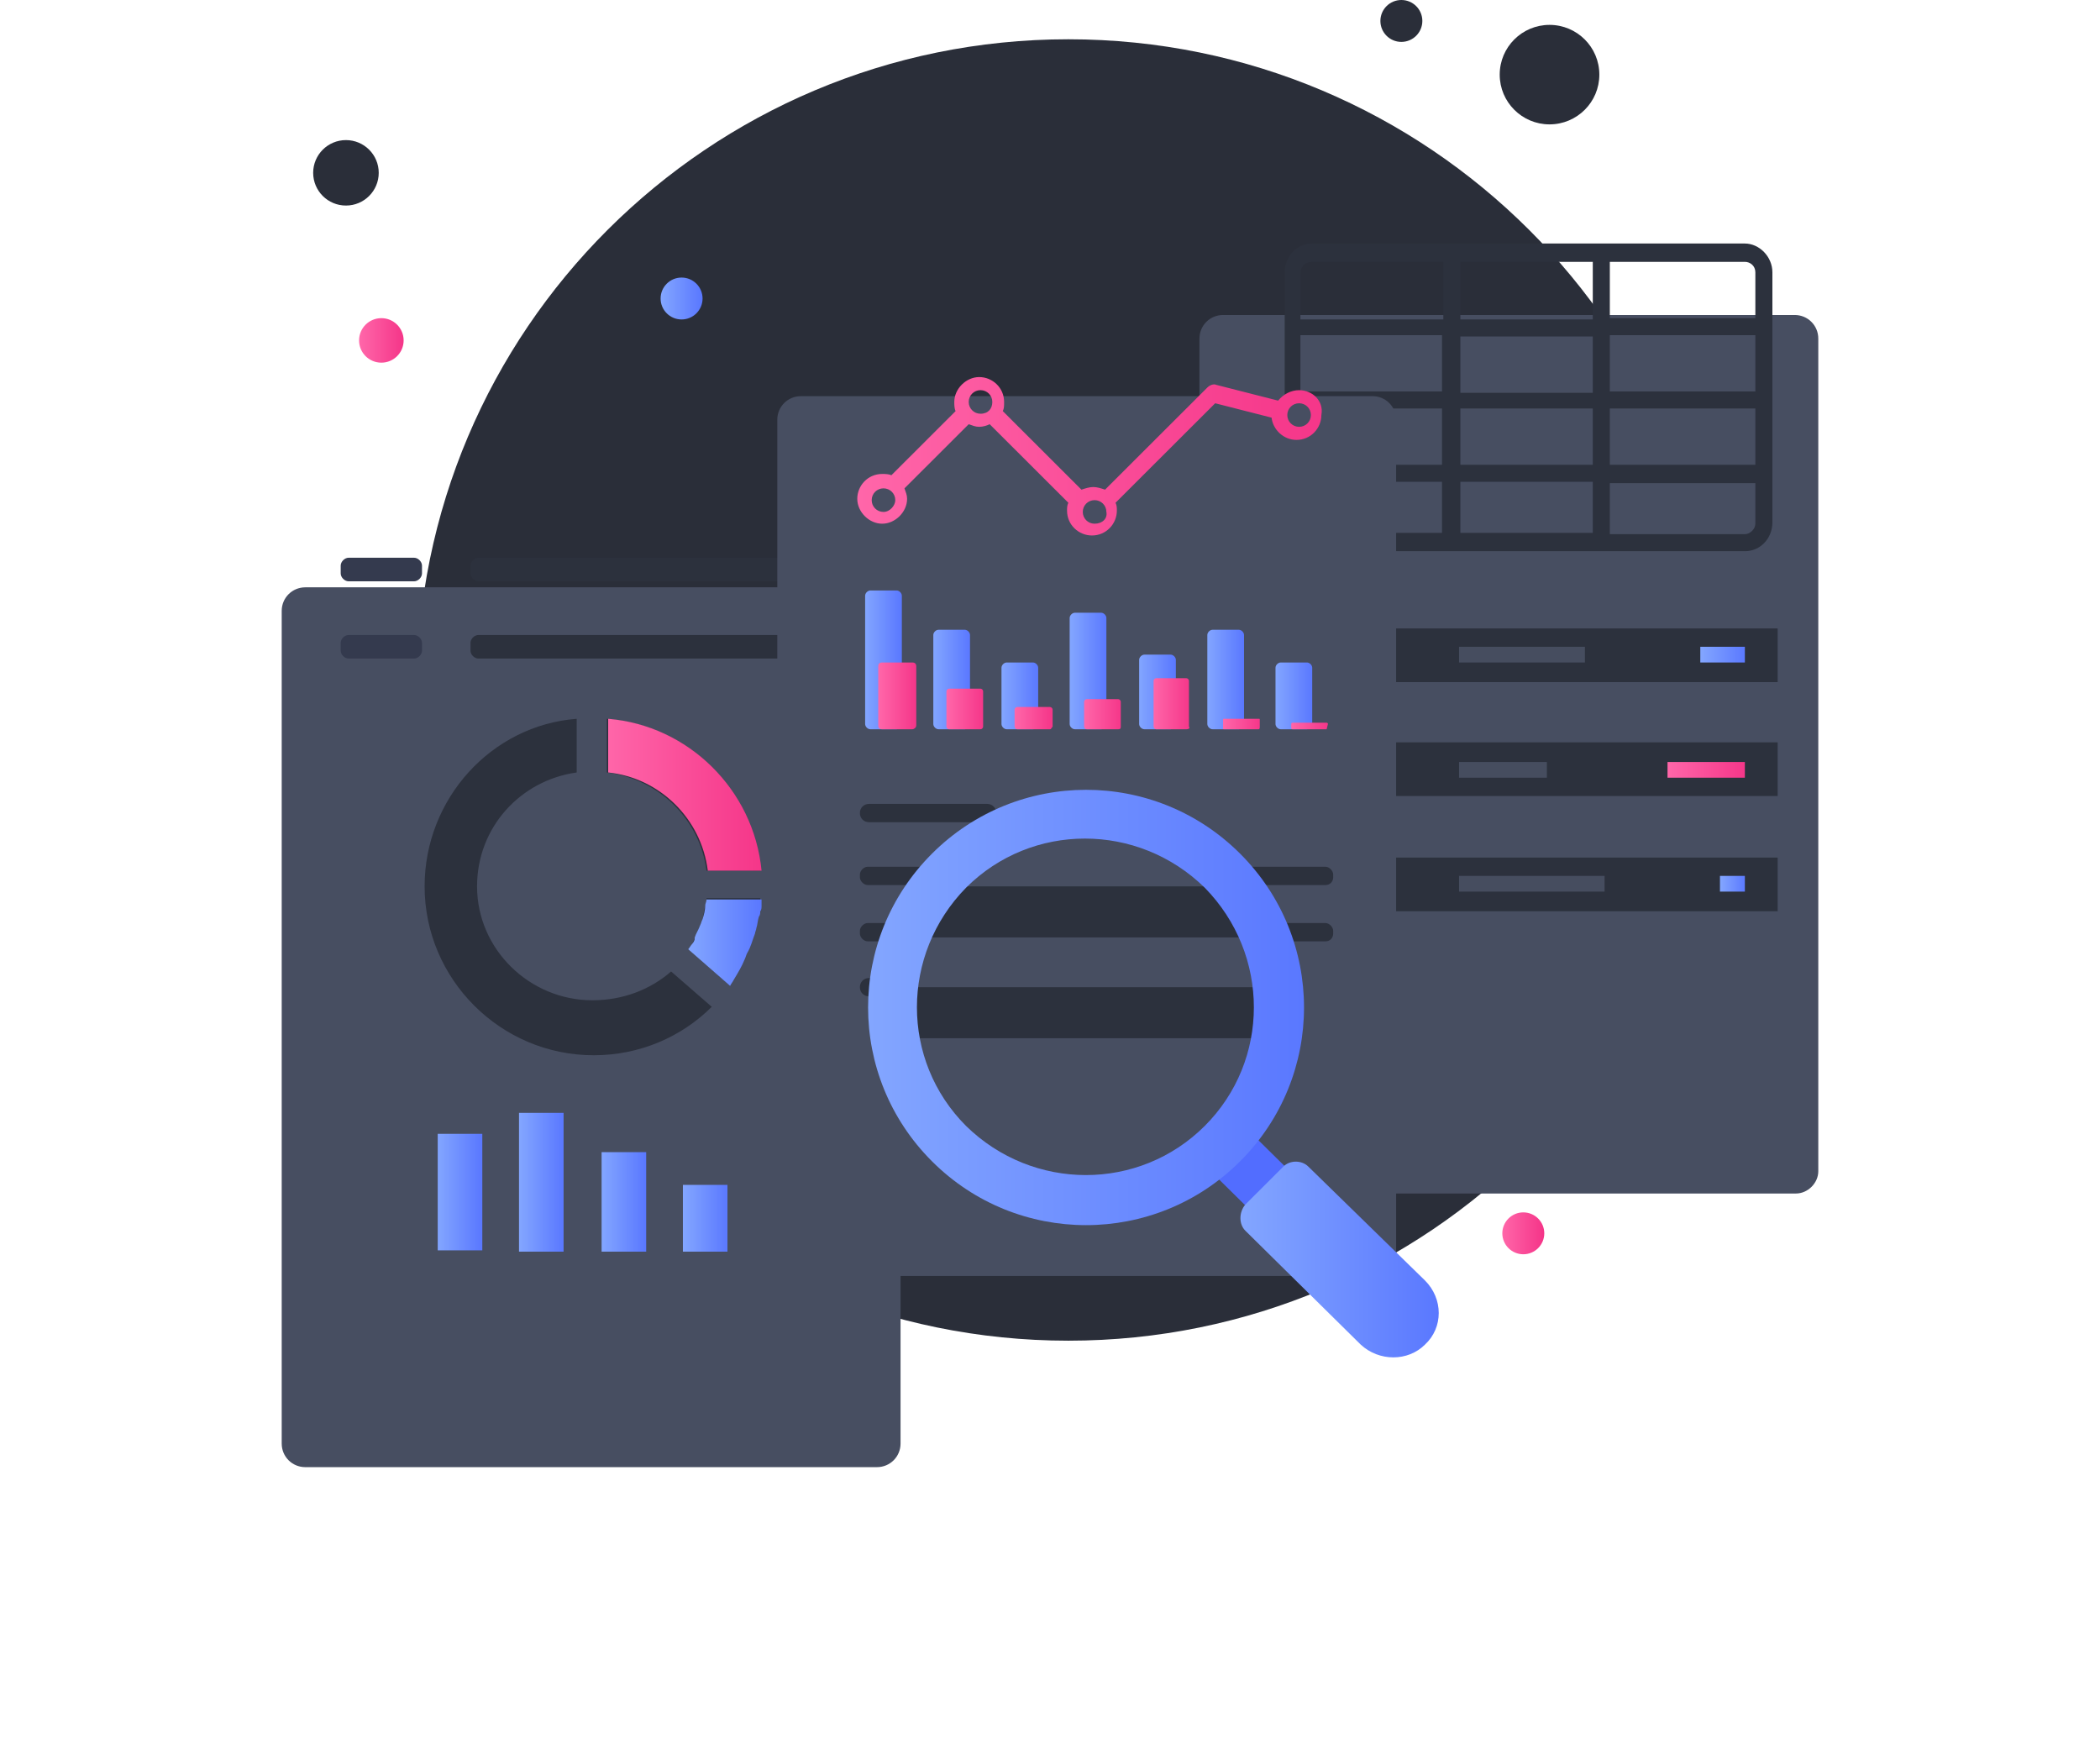 <svg width="164" height="137" viewBox="0 0 164 137" fill="none" xmlns="http://www.w3.org/2000/svg">
<path d="M121.01 9.713C123.159 9.713 124.901 7.974 124.901 5.828C124.901 3.682 123.159 1.943 121.01 1.943C118.862 1.943 117.12 3.682 117.12 5.828C117.12 7.974 118.862 9.713 121.01 9.713Z" fill="#2A2E39"/>
<path d="M83.433 104.696C111.538 104.696 134.321 81.946 134.321 53.882C134.321 25.818 111.538 3.067 83.433 3.067C55.329 3.067 32.546 25.818 32.546 53.882C32.546 81.946 55.329 104.696 83.433 104.696Z" fill="#2A2E39"/>
<path d="M27.017 16.052C28.431 16.052 29.577 14.908 29.577 13.496C29.577 12.084 28.431 10.94 27.017 10.94C25.603 10.94 24.457 12.084 24.457 13.496C24.457 14.908 25.603 16.052 27.017 16.052Z" fill="#2A2E39"/>
<path d="M29.782 28.321C30.743 28.321 31.522 27.543 31.522 26.583C31.522 25.623 30.743 24.845 29.782 24.845C28.82 24.845 28.041 25.623 28.041 26.583C28.041 27.543 28.82 28.321 29.782 28.321Z" fill="url(#paint0_linear)"/>
<path d="M109.44 3.272C110.345 3.272 111.078 2.539 111.078 1.636C111.078 0.732 110.345 0 109.44 0C108.535 0 107.802 0.732 107.802 1.636C107.802 2.539 108.535 3.272 109.44 3.272Z" fill="#2A2E39"/>
<path d="M118.962 97.948C119.867 97.948 120.601 97.216 120.601 96.312C120.601 95.409 119.867 94.677 118.962 94.677C118.058 94.677 117.324 95.409 117.324 96.312C117.324 97.216 118.058 97.948 118.962 97.948Z" fill="url(#paint1_linear)"/>
<path d="M53.229 24.947C54.133 24.947 54.867 24.215 54.867 23.311C54.867 22.408 54.133 21.675 53.229 21.675C52.324 21.675 51.59 22.408 51.59 23.311C51.59 24.215 52.324 24.947 53.229 24.947Z" fill="url(#paint2_linear)"/>
<g filter="url(#filter0_d)">
<path d="M68.485 103.572H23.843C22.819 103.572 22 102.754 22 101.731V36.705C22 35.683 22.819 34.865 23.843 34.865H68.485C69.508 34.865 70.328 35.683 70.328 36.705V101.731C70.328 102.754 69.508 103.572 68.485 103.572Z" fill="#474E61"/>
</g>
<path d="M55.174 70.241C55.174 70.445 55.174 70.547 55.072 70.752C54.969 71.059 54.969 71.468 54.867 71.774C54.764 71.979 54.764 72.081 54.662 72.285C54.56 72.592 54.457 72.899 54.253 73.206V73.308C54.15 73.41 54.15 73.615 54.048 73.717C53.945 73.819 53.843 74.024 53.741 74.126L56.915 76.886C57.017 76.682 57.119 76.58 57.222 76.375C57.529 75.864 57.836 75.353 58.041 74.842C58.143 74.637 58.143 74.535 58.246 74.33C58.45 73.819 58.655 73.308 58.86 72.797C58.86 72.695 58.962 72.49 58.962 72.388C59.065 72.081 59.065 71.774 59.167 71.468C59.167 71.365 59.27 71.161 59.27 71.059C59.27 70.956 59.27 70.752 59.372 70.65V70.547C59.372 70.445 59.372 70.241 59.372 70.138H55.174V70.241ZM46.266 78.113C41.352 78.113 37.256 74.126 37.256 69.218C37.256 64.617 40.635 60.937 45.038 60.323V56.131C38.382 56.642 33.16 62.368 33.16 69.218C33.16 76.477 39.099 82.407 46.369 82.407C49.952 82.407 53.229 80.976 55.584 78.624L52.41 75.864C50.771 77.295 48.621 78.113 46.266 78.113ZM47.392 56.131V60.323C51.488 60.834 54.662 64.004 55.174 67.991H59.372C58.86 61.652 53.741 56.642 47.392 56.131Z" fill="#2C313D"/>
<path d="M59.474 67.991H55.276C54.764 63.902 51.488 60.732 47.495 60.323V56.131C53.741 56.642 58.86 61.652 59.474 67.991Z" fill="url(#paint3_linear)"/>
<path d="M59.474 70.241C59.474 70.343 59.474 70.547 59.474 70.65V70.752C59.474 70.854 59.474 71.058 59.372 71.161C59.372 71.263 59.372 71.468 59.27 71.57C59.167 71.876 59.167 72.183 59.065 72.49C59.065 72.592 58.963 72.797 58.963 72.899C58.758 73.41 58.655 73.921 58.348 74.433C58.246 74.637 58.246 74.739 58.144 74.944C57.939 75.455 57.632 75.966 57.324 76.477C57.222 76.682 57.12 76.784 57.017 76.989L53.741 74.126C53.843 74.024 53.946 73.819 54.048 73.717C54.15 73.615 54.253 73.41 54.253 73.308V73.206C54.355 72.899 54.56 72.592 54.662 72.285C54.765 72.081 54.765 71.979 54.867 71.774C54.969 71.468 55.072 71.058 55.072 70.752C55.072 70.547 55.174 70.445 55.174 70.241H59.474Z" fill="url(#paint4_linear)"/>
<path d="M32.341 45.396H27.222C26.915 45.396 26.607 45.089 26.607 44.782V44.169C26.607 43.862 26.915 43.555 27.222 43.555H32.341C32.648 43.555 32.956 43.862 32.956 44.169V44.782C32.956 45.089 32.648 45.396 32.341 45.396Z" fill="#343A4E"/>
<path d="M67.563 45.396H37.358C37.051 45.396 36.744 45.089 36.744 44.782V44.169C36.744 43.862 37.051 43.555 37.358 43.555H67.563C67.87 43.555 68.178 43.862 68.178 44.169V44.782C68.178 45.089 67.87 45.396 67.563 45.396Z" fill="#2C313D"/>
<path d="M32.341 51.428H27.222C26.915 51.428 26.607 51.121 26.607 50.815V50.201C26.607 49.894 26.915 49.588 27.222 49.588H32.341C32.648 49.588 32.956 49.894 32.956 50.201V50.815C32.956 51.121 32.648 51.428 32.341 51.428Z" fill="#343A4E"/>
<path d="M67.563 51.428H37.358C37.051 51.428 36.744 51.121 36.744 50.815V50.201C36.744 49.894 37.051 49.588 37.358 49.588H67.563C67.87 49.588 68.178 49.894 68.178 50.201V50.815C68.178 51.121 67.87 51.428 67.563 51.428Z" fill="#2C313D"/>
<path d="M37.666 88.542H34.184V97.642H37.666V88.542Z" fill="url(#paint5_linear)"/>
<path d="M44.014 86.906H40.532V97.744H44.014V86.906Z" fill="url(#paint6_linear)"/>
<path d="M50.464 89.973H46.983V97.744H50.464V89.973Z" fill="url(#paint7_linear)"/>
<path d="M56.812 92.529H53.331V97.744H56.812V92.529Z" fill="url(#paint8_linear)"/>
<g filter="url(#filter1_d)">
<path d="M140.259 82.203H95.515C94.492 82.203 93.672 81.385 93.672 80.363V15.439C93.672 14.416 94.492 13.598 95.515 13.598H140.157C141.181 13.598 142 14.416 142 15.439V80.465C142 81.385 141.181 82.203 140.259 82.203Z" fill="#474E61"/>
</g>
<path d="M138.826 49.076H102.887V53.268H138.826V49.076Z" fill="#2C313D"/>
<path d="M123.775 50.508H113.945V51.735H123.775V50.508Z" fill="#464D5F"/>
<path d="M136.266 50.508H132.785V51.735H136.266V50.508Z" fill="url(#paint9_linear)"/>
<path d="M138.826 57.971H102.887V62.163H138.826V57.971Z" fill="#2C313D"/>
<path d="M120.805 59.505H113.945V60.732H120.805V59.505Z" fill="#464D5F"/>
<path d="M136.266 59.505H130.225V60.732H136.266V59.505Z" fill="url(#paint10_linear)"/>
<path d="M138.826 66.969H102.887V71.161H138.826V66.969Z" fill="#2C313D"/>
<path d="M125.31 68.4H113.945V69.627H125.31V68.4Z" fill="#464D5F"/>
<path d="M136.266 68.4H134.321V69.627H136.266V68.4Z" fill="url(#paint11_linear)"/>
<path d="M136.266 19.017H125.106H125.003H124.901H113.433H113.331H113.229H102.478C101.249 19.017 100.328 20.04 100.328 21.266V40.795C100.328 42.022 101.352 43.044 102.478 43.044H136.266C137.495 43.044 138.416 42.022 138.416 40.795V21.266C138.416 20.04 137.392 19.017 136.266 19.017ZM114.048 36.296V31.9H124.389V36.296H114.048ZM124.389 37.625V41.613H114.048V37.625H124.389ZM124.389 26.276V30.673H114.048V26.276H124.389ZM114.048 24.845V20.448H124.389V24.947H114.048V24.845ZM137.085 30.57H125.72V26.174H137.085V30.57ZM112.614 30.57H101.556V26.174H112.614V30.57ZM101.556 31.9H112.614V36.296H101.556V31.9ZM125.72 31.9H137.085V36.296H125.72V31.9ZM137.085 21.266V24.845H125.72V20.448H136.266C136.676 20.448 137.085 20.755 137.085 21.266ZM102.478 20.448H112.717V24.947H101.556V21.369C101.556 20.755 101.966 20.448 102.478 20.448ZM101.556 40.795V37.625H112.614V41.613H102.375C101.966 41.715 101.556 41.306 101.556 40.795ZM136.266 41.715H125.72V37.727H137.085V40.897C137.085 41.306 136.676 41.715 136.266 41.715Z" fill="#2C313D"/>
<g filter="url(#filter2_d)">
<path d="M107.29 88.644H62.546C61.522 88.644 60.703 87.826 60.703 86.804V21.778C60.703 20.755 61.522 19.937 62.546 19.937H107.188C108.212 19.937 109.031 20.755 109.031 21.778V86.804C109.031 87.826 108.212 88.644 107.29 88.644Z" fill="#474E61"/>
</g>
<path d="M103.502 69.116H67.768C67.461 69.116 67.154 68.809 67.154 68.502V68.298C67.154 67.991 67.461 67.685 67.768 67.685H103.502C103.809 67.685 104.116 67.991 104.116 68.298V68.502C104.116 68.809 103.911 69.116 103.502 69.116Z" fill="#2C313D"/>
<path d="M103.502 73.512H67.768C67.461 73.512 67.154 73.206 67.154 72.899V72.695C67.154 72.388 67.461 72.081 67.768 72.081H103.502C103.809 72.081 104.116 72.388 104.116 72.695V72.899C104.116 73.206 103.911 73.512 103.502 73.512Z" fill="#2C313D"/>
<path d="M77.085 77.807H67.87C67.461 77.807 67.154 77.5 67.154 77.091C67.154 76.682 67.461 76.375 67.87 76.375H77.085C77.495 76.375 77.802 76.682 77.802 77.091C77.802 77.5 77.495 77.807 77.085 77.807Z" fill="#2C313D"/>
<path d="M77.085 64.208H67.87C67.461 64.208 67.154 63.902 67.154 63.493C67.154 63.084 67.461 62.777 67.87 62.777H77.085C77.495 62.777 77.802 63.084 77.802 63.493C77.802 63.902 77.495 64.208 77.085 64.208Z" fill="#2C313D"/>
<path d="M101.454 30.468C100.84 30.468 100.225 30.775 99.816 31.286L95.003 30.059C94.799 29.957 94.491 30.059 94.287 30.264L86.3 38.239C85.993 38.136 85.686 38.034 85.379 38.034C85.072 38.034 84.764 38.136 84.457 38.239L78.314 32.104C78.416 31.9 78.416 31.695 78.416 31.389C78.416 30.264 77.495 29.446 76.471 29.446C75.447 29.446 74.525 30.366 74.525 31.389C74.525 31.593 74.525 31.9 74.628 32.104L69.611 37.114C69.406 37.012 69.099 37.012 68.894 37.012C67.768 37.012 66.949 37.932 66.949 38.954C66.949 39.977 67.87 40.897 68.894 40.897C69.918 40.897 70.84 39.977 70.84 38.954C70.84 38.648 70.737 38.443 70.635 38.136L75.652 33.127C75.959 33.229 76.164 33.331 76.471 33.331C76.778 33.331 77.085 33.229 77.29 33.127L83.433 39.261C83.331 39.466 83.331 39.67 83.331 39.875C83.331 40.999 84.252 41.817 85.276 41.817C86.403 41.817 87.222 40.897 87.222 39.875C87.222 39.67 87.222 39.466 87.119 39.261L94.901 31.491L99.304 32.615C99.406 33.536 100.225 34.353 101.249 34.353C102.375 34.353 103.194 33.433 103.194 32.411C103.399 31.286 102.478 30.468 101.454 30.468ZM68.996 39.977C68.485 39.977 68.075 39.568 68.075 39.057C68.075 38.545 68.485 38.136 68.996 38.136C69.508 38.136 69.918 38.545 69.918 39.057C69.918 39.466 69.508 39.977 68.996 39.977ZM76.573 32.309C76.061 32.309 75.652 31.9 75.652 31.389C75.652 30.877 76.061 30.468 76.573 30.468C77.085 30.468 77.495 30.877 77.495 31.389C77.495 31.9 77.188 32.309 76.573 32.309ZM85.481 40.897C84.969 40.897 84.56 40.488 84.56 39.977C84.56 39.466 84.969 39.057 85.481 39.057C85.993 39.057 86.403 39.466 86.403 39.977C86.505 40.488 86.096 40.897 85.481 40.897ZM101.454 33.331C100.942 33.331 100.532 32.922 100.532 32.411C100.532 31.9 100.942 31.491 101.454 31.491C101.966 31.491 102.375 31.9 102.375 32.411C102.375 32.922 101.966 33.331 101.454 33.331Z" fill="url(#paint12_linear)"/>
<path d="M70.02 56.949H67.972C67.768 56.949 67.563 56.745 67.563 56.54V46.52C67.563 46.316 67.768 46.111 67.972 46.111H70.02C70.225 46.111 70.43 46.316 70.43 46.52V56.54C70.43 56.745 70.225 56.949 70.02 56.949Z" fill="url(#paint13_linear)"/>
<path d="M71.249 56.949H68.894C68.689 56.949 68.587 56.847 68.587 56.642V52.041C68.587 51.837 68.689 51.735 68.894 51.735H71.249C71.454 51.735 71.556 51.837 71.556 52.041V56.642C71.556 56.847 71.351 56.949 71.249 56.949Z" fill="url(#paint14_linear)"/>
<path d="M75.344 56.949H73.297C73.092 56.949 72.887 56.745 72.887 56.54V49.588C72.887 49.383 73.092 49.179 73.297 49.179H75.344C75.549 49.179 75.754 49.383 75.754 49.588V56.54C75.754 56.745 75.549 56.949 75.344 56.949Z" fill="url(#paint15_linear)"/>
<path d="M80.669 56.949H78.621C78.416 56.949 78.211 56.745 78.211 56.54V52.144C78.211 51.939 78.416 51.735 78.621 51.735H80.669C80.874 51.735 81.078 51.939 81.078 52.144V56.54C81.078 56.745 80.874 56.949 80.669 56.949Z" fill="url(#paint16_linear)"/>
<path d="M85.993 56.949H83.945C83.74 56.949 83.536 56.745 83.536 56.54V48.258C83.536 48.054 83.74 47.849 83.945 47.849H85.993C86.198 47.849 86.403 48.054 86.403 48.258V56.54C86.403 56.745 86.3 56.949 85.993 56.949Z" fill="url(#paint17_linear)"/>
<path d="M91.42 56.949H89.372C89.167 56.949 88.962 56.745 88.962 56.54V51.53C88.962 51.326 89.167 51.121 89.372 51.121H91.42C91.624 51.121 91.829 51.326 91.829 51.53V56.54C91.829 56.745 91.624 56.949 91.42 56.949Z" fill="url(#paint18_linear)"/>
<path d="M96.744 56.949H94.696C94.491 56.949 94.287 56.745 94.287 56.54V49.588C94.287 49.383 94.491 49.179 94.696 49.179H96.744C96.949 49.179 97.153 49.383 97.153 49.588V56.54C97.153 56.745 96.949 56.949 96.744 56.949Z" fill="url(#paint19_linear)"/>
<path d="M102.068 56.949H100.02C99.816 56.949 99.611 56.745 99.611 56.54V52.144C99.611 51.939 99.816 51.735 100.02 51.735H102.068C102.273 51.735 102.478 51.939 102.478 52.144V56.54C102.478 56.745 102.273 56.949 102.068 56.949Z" fill="url(#paint20_linear)"/>
<path d="M76.573 56.949H74.116C74.013 56.949 73.911 56.847 73.911 56.745V53.984C73.911 53.882 74.013 53.779 74.116 53.779H76.573C76.676 53.779 76.778 53.882 76.778 53.984V56.745C76.778 56.847 76.676 56.949 76.573 56.949Z" fill="url(#paint21_linear)"/>
<path d="M82 56.949H79.44C79.338 56.949 79.235 56.847 79.235 56.745V55.415C79.235 55.313 79.338 55.211 79.44 55.211H82C82.102 55.211 82.205 55.313 82.205 55.415V56.745C82.102 56.847 82.102 56.949 82 56.949Z" fill="url(#paint22_linear)"/>
<path d="M87.324 56.949H84.867C84.764 56.949 84.662 56.847 84.662 56.745V54.802C84.662 54.7 84.764 54.597 84.867 54.597H87.324C87.427 54.597 87.529 54.7 87.529 54.802V56.745C87.529 56.847 87.529 56.949 87.324 56.949Z" fill="url(#paint23_linear)"/>
<path d="M92.648 56.949H90.293C90.191 56.949 90.089 56.847 90.089 56.745V53.166C90.089 53.064 90.191 52.962 90.293 52.962H92.648C92.751 52.962 92.853 53.064 92.853 53.166V56.745C92.956 56.847 92.853 56.949 92.648 56.949Z" fill="url(#paint24_linear)"/>
<path d="M98.28 56.949H95.618C95.515 56.949 95.515 56.949 95.515 56.847V56.233C95.515 56.131 95.515 56.131 95.618 56.131H98.28C98.382 56.131 98.382 56.131 98.382 56.233V56.745C98.382 56.847 98.382 56.949 98.28 56.949Z" fill="url(#paint25_linear)"/>
<path d="M103.604 56.95H100.942C100.942 56.95 100.839 56.95 100.839 56.847V56.54C100.839 56.54 100.839 56.438 100.942 56.438H103.604C103.604 56.438 103.706 56.438 103.706 56.54L103.604 56.95C103.706 56.847 103.604 56.95 103.604 56.95Z" fill="url(#paint26_linear)"/>
<path d="M84.662 93.961C92.692 93.961 99.201 87.461 99.201 79.442C99.201 71.424 92.692 64.924 84.662 64.924C76.632 64.924 70.123 71.424 70.123 79.442C70.123 87.461 76.632 93.961 84.662 93.961Z" fill="#474E61"/>
<path d="M98.28 77.091H71.352V81.078H98.28V77.091Z" fill="#2C313D"/>
<path d="M98.28 69.218H71.352V73.206H98.28V69.218Z" fill="#2C313D"/>
<path d="M106.471 97.13L103.399 100.198L94.492 91.405L97.563 88.338L106.471 97.13Z" fill="#526DFF"/>
<path d="M72.785 66.662C66.13 73.308 66.13 84.043 72.785 90.689C79.44 97.335 90.191 97.335 96.846 90.689C103.502 84.043 103.502 73.308 96.846 66.662C90.191 60.016 79.44 60.016 72.785 66.662ZM94.082 87.929C88.962 93.041 80.669 93.041 75.447 87.929C70.328 82.817 70.328 74.535 75.447 69.32C80.567 64.208 88.86 64.208 94.082 69.32C99.201 74.535 99.201 82.817 94.082 87.929Z" fill="url(#paint27_linear)"/>
<path d="M111.283 105.003C109.952 106.332 107.7 106.332 106.266 105.003L97.256 96.108C96.744 95.597 96.744 94.677 97.256 94.063L100.225 91.098C100.737 90.587 101.659 90.587 102.171 91.098L111.283 99.993C112.717 101.425 112.717 103.674 111.283 105.003Z" fill="url(#paint28_linear)"/>
<defs>
<filter id="filter0_d" x="0" y="23.865" width="92.328" height="112.707" filterUnits="userSpaceOnUse" color-interpolation-filters="sRGB">
<feFlood flood-opacity="0" result="BackgroundImageFix"/>
<feColorMatrix in="SourceAlpha" type="matrix" values="0 0 0 0 0 0 0 0 0 0 0 0 0 0 0 0 0 0 127 0"/>
<feOffset dy="11"/>
<feGaussianBlur stdDeviation="11"/>
<feColorMatrix type="matrix" values="0 0 0 0 0 0 0 0 0 0 0 0 0 0 0 0 0 0 0.18 0"/>
<feBlend mode="normal" in2="BackgroundImageFix" result="effect1_dropShadow"/>
<feBlend mode="normal" in="SourceGraphic" in2="effect1_dropShadow" result="shape"/>
</filter>
<filter id="filter1_d" x="71.672" y="2.598" width="92.328" height="112.605" filterUnits="userSpaceOnUse" color-interpolation-filters="sRGB">
<feFlood flood-opacity="0" result="BackgroundImageFix"/>
<feColorMatrix in="SourceAlpha" type="matrix" values="0 0 0 0 0 0 0 0 0 0 0 0 0 0 0 0 0 0 127 0"/>
<feOffset dy="11"/>
<feGaussianBlur stdDeviation="11"/>
<feColorMatrix type="matrix" values="0 0 0 0 0 0 0 0 0 0 0 0 0 0 0 0 0 0 0.18 0"/>
<feBlend mode="normal" in2="BackgroundImageFix" result="effect1_dropShadow"/>
<feBlend mode="normal" in="SourceGraphic" in2="effect1_dropShadow" result="shape"/>
</filter>
<filter id="filter2_d" x="38.703" y="8.937" width="92.328" height="112.707" filterUnits="userSpaceOnUse" color-interpolation-filters="sRGB">
<feFlood flood-opacity="0" result="BackgroundImageFix"/>
<feColorMatrix in="SourceAlpha" type="matrix" values="0 0 0 0 0 0 0 0 0 0 0 0 0 0 0 0 0 0 127 0"/>
<feOffset dy="11"/>
<feGaussianBlur stdDeviation="11"/>
<feColorMatrix type="matrix" values="0 0 0 0 0 0 0 0 0 0 0 0 0 0 0 0 0 0 0.18 0"/>
<feBlend mode="normal" in2="BackgroundImageFix" result="effect1_dropShadow"/>
<feBlend mode="normal" in="SourceGraphic" in2="effect1_dropShadow" result="shape"/>
</filter>
<linearGradient id="paint0_linear" x1="28.106" y1="26.623" x2="31.489" y2="26.623" gradientUnits="userSpaceOnUse">
<stop stop-color="#FF66A9"/>
<stop offset="1" stop-color="#F53689"/>
</linearGradient>
<linearGradient id="paint1_linear" x1="117.329" y1="96.269" x2="120.507" y2="96.269" gradientUnits="userSpaceOnUse">
<stop stop-color="#FF66A9"/>
<stop offset="1" stop-color="#F53689"/>
</linearGradient>
<linearGradient id="paint2_linear" x1="51.622" y1="23.34" x2="54.8" y2="23.34" gradientUnits="userSpaceOnUse">
<stop stop-color="#83A6FF"/>
<stop offset="1" stop-color="#5A78FF"/>
</linearGradient>
<linearGradient id="paint3_linear" x1="47.38" y1="62.062" x2="59.424" y2="62.062" gradientUnits="userSpaceOnUse">
<stop stop-color="#FF66A9"/>
<stop offset="1" stop-color="#F53689"/>
</linearGradient>
<linearGradient id="paint4_linear" x1="53.773" y1="73.593" x2="59.435" y2="73.593" gradientUnits="userSpaceOnUse">
<stop stop-color="#83A6FF"/>
<stop offset="1" stop-color="#5A78FF"/>
</linearGradient>
<linearGradient id="paint5_linear" x1="34.147" y1="93.139" x2="37.598" y2="93.139" gradientUnits="userSpaceOnUse">
<stop stop-color="#83A6FF"/>
<stop offset="1" stop-color="#5A78FF"/>
</linearGradient>
<linearGradient id="paint6_linear" x1="40.557" y1="92.313" x2="44.009" y2="92.313" gradientUnits="userSpaceOnUse">
<stop stop-color="#83A6FF"/>
<stop offset="1" stop-color="#5A78FF"/>
</linearGradient>
<linearGradient id="paint7_linear" x1="46.968" y1="93.843" x2="50.419" y2="93.843" gradientUnits="userSpaceOnUse">
<stop stop-color="#83A6FF"/>
<stop offset="1" stop-color="#5A78FF"/>
</linearGradient>
<linearGradient id="paint8_linear" x1="53.378" y1="95.109" x2="56.83" y2="95.109" gradientUnits="userSpaceOnUse">
<stop stop-color="#83A6FF"/>
<stop offset="1" stop-color="#5A78FF"/>
</linearGradient>
<linearGradient id="paint9_linear" x1="132.822" y1="51.152" x2="136.349" y2="51.152" gradientUnits="userSpaceOnUse">
<stop stop-color="#83A6FF"/>
<stop offset="1" stop-color="#5A78FF"/>
</linearGradient>
<linearGradient id="paint10_linear" x1="130.275" y1="60.088" x2="136.349" y2="60.088" gradientUnits="userSpaceOnUse">
<stop stop-color="#FF66A9"/>
<stop offset="1" stop-color="#F53689"/>
</linearGradient>
<linearGradient id="paint11_linear" x1="134.355" y1="69.025" x2="136.349" y2="69.025" gradientUnits="userSpaceOnUse">
<stop stop-color="#83A6FF"/>
<stop offset="1" stop-color="#5A78FF"/>
</linearGradient>
<linearGradient id="paint12_linear" x1="66.978" y1="35.639" x2="103.413" y2="35.639" gradientUnits="userSpaceOnUse">
<stop stop-color="#FF66A9"/>
<stop offset="1" stop-color="#F53689"/>
</linearGradient>
<linearGradient id="paint13_linear" x1="67.513" y1="51.536" x2="70.4" y2="51.536" gradientUnits="userSpaceOnUse">
<stop stop-color="#83A6FF"/>
<stop offset="1" stop-color="#5A78FF"/>
</linearGradient>
<linearGradient id="paint14_linear" x1="68.637" y1="54.327" x2="71.523" y2="54.327" gradientUnits="userSpaceOnUse">
<stop stop-color="#FF66A9"/>
<stop offset="1" stop-color="#F53689"/>
</linearGradient>
<linearGradient id="paint15_linear" x1="72.86" y1="53.066" x2="75.747" y2="53.066" gradientUnits="userSpaceOnUse">
<stop stop-color="#83A6FF"/>
<stop offset="1" stop-color="#5A78FF"/>
</linearGradient>
<linearGradient id="paint16_linear" x1="78.208" y1="54.333" x2="81.094" y2="54.333" gradientUnits="userSpaceOnUse">
<stop stop-color="#83A6FF"/>
<stop offset="1" stop-color="#5A78FF"/>
</linearGradient>
<linearGradient id="paint17_linear" x1="83.555" y1="52.363" x2="86.441" y2="52.363" gradientUnits="userSpaceOnUse">
<stop stop-color="#83A6FF"/>
<stop offset="1" stop-color="#5A78FF"/>
</linearGradient>
<linearGradient id="paint18_linear" x1="88.902" y1="54.011" x2="91.788" y2="54.011" gradientUnits="userSpaceOnUse">
<stop stop-color="#83A6FF"/>
<stop offset="1" stop-color="#5A78FF"/>
</linearGradient>
<linearGradient id="paint19_linear" x1="94.249" y1="53.066" x2="97.136" y2="53.066" gradientUnits="userSpaceOnUse">
<stop stop-color="#83A6FF"/>
<stop offset="1" stop-color="#5A78FF"/>
</linearGradient>
<linearGradient id="paint20_linear" x1="99.597" y1="54.333" x2="102.483" y2="54.333" gradientUnits="userSpaceOnUse">
<stop stop-color="#83A6FF"/>
<stop offset="1" stop-color="#5A78FF"/>
</linearGradient>
<linearGradient id="paint21_linear" x1="73.928" y1="55.343" x2="76.814" y2="55.343" gradientUnits="userSpaceOnUse">
<stop stop-color="#FF66A9"/>
<stop offset="1" stop-color="#F53689"/>
</linearGradient>
<linearGradient id="paint22_linear" x1="79.248" y1="56.109" x2="82.134" y2="56.109" gradientUnits="userSpaceOnUse">
<stop stop-color="#FF66A9"/>
<stop offset="1" stop-color="#F53689"/>
</linearGradient>
<linearGradient id="paint23_linear" x1="84.678" y1="55.754" x2="87.564" y2="55.754" gradientUnits="userSpaceOnUse">
<stop stop-color="#FF66A9"/>
<stop offset="1" stop-color="#F53689"/>
</linearGradient>
<linearGradient id="paint24_linear" x1="90.053" y1="54.875" x2="92.939" y2="54.875" gradientUnits="userSpaceOnUse">
<stop stop-color="#FF66A9"/>
<stop offset="1" stop-color="#F53689"/>
</linearGradient>
<linearGradient id="paint25_linear" x1="95.538" y1="56.549" x2="98.424" y2="56.549" gradientUnits="userSpaceOnUse">
<stop stop-color="#FF66A9"/>
<stop offset="1" stop-color="#F53689"/>
</linearGradient>
<linearGradient id="paint26_linear" x1="100.802" y1="56.677" x2="103.688" y2="56.677" gradientUnits="userSpaceOnUse">
<stop stop-color="#FF66A9"/>
<stop offset="1" stop-color="#F53689"/>
</linearGradient>
<linearGradient id="paint27_linear" x1="67.81" y1="78.664" x2="101.793" y2="78.664" gradientUnits="userSpaceOnUse">
<stop stop-color="#83A6FF"/>
<stop offset="1" stop-color="#5A78FF"/>
</linearGradient>
<linearGradient id="paint28_linear" x1="96.868" y1="98.379" x2="112.352" y2="98.379" gradientUnits="userSpaceOnUse">
<stop stop-color="#83A6FF"/>
<stop offset="1" stop-color="#5A78FF"/>
</linearGradient>
</defs>
</svg>
